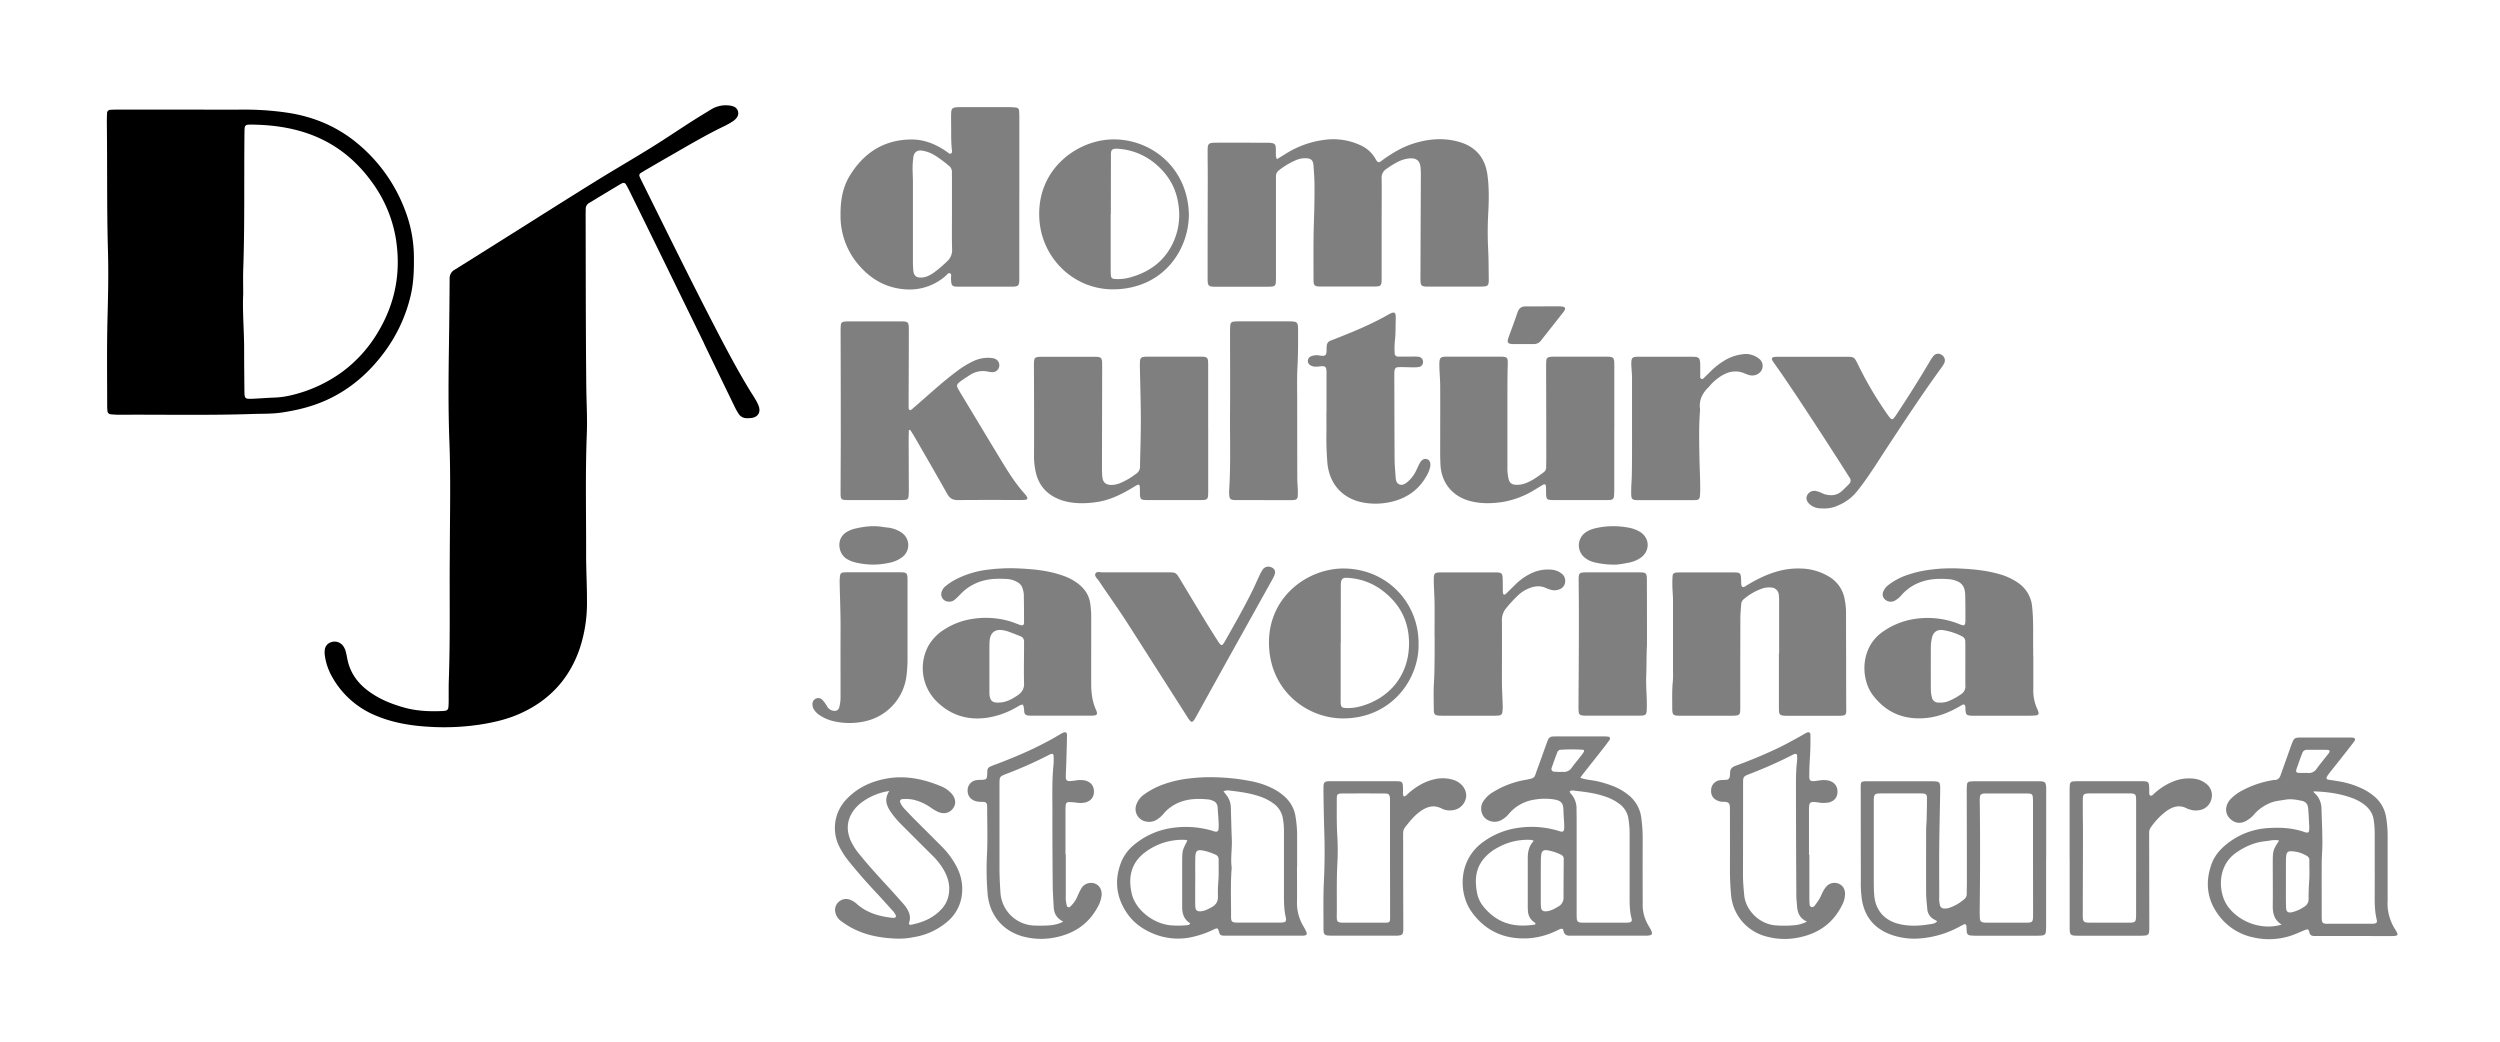 <svg xmlns="http://www.w3.org/2000/svg" viewBox="0 0 1700.88 708.72"><defs><style>.cls-1,.cls-2{opacity:0.5;}.cls-2{fill:none;}</style></defs><title>logo</title><g id="Layer_2" data-name="Layer 2"><g id="Layer_1-2" data-name="Layer 1"><path d="M306,380.34c.1-30.64.69-55.3-.25-79.92-.82-21.6-.64-43.19-.31-64.77q.34-23,.47-46.06a6.63,6.63,0,0,1,3.58-6.18c15.34-9.55,30.62-19.22,45.92-28.84,16.25-10.22,32.46-20.51,48.78-30.61C417,116,430,108.48,442.8,100.56c9.11-5.64,18-11.65,27-17.43,4.57-2.94,9.23-5.76,13.87-8.59a19,19,0,0,1,11.93-2.82,12.91,12.91,0,0,1,3.27.65,4.92,4.92,0,0,1,2.24,7.85,9.72,9.72,0,0,1-2.45,2.25,50.12,50.12,0,0,1-5.41,3.11c-12.28,5.87-24,12.78-35.78,19.55q-9,5.15-17.86,10.35c-1.24.72-2.47,1.48-3.69,2.24a1.83,1.83,0,0,0-.73,2.5c.31.73.65,1.46,1,2.17,16.43,33.1,32.7,66.28,49.68,99.1,7.72,14.92,15.55,29.78,24.29,44.14,1.25,2.05,2.6,4,3.8,6.12a26.49,26.49,0,0,1,2.3,4.73c1.39,4.19-.64,7.27-5,7.9a25.13,25.13,0,0,1-2.88.13,6.49,6.49,0,0,1-6-3.21,42.23,42.23,0,0,1-2.15-3.75q-10.17-20.93-20.3-41.88c-.49-1-.91-2-1.4-3.06Q465.66,206.3,452.83,180q-12.33-25.23-24.74-50.41c-.7-1.43-1.45-2.85-2.28-4.21a1.84,1.84,0,0,0-2.51-.7,13.74,13.74,0,0,0-1.7.89q-9.87,5.92-19.73,11.88c-.28.16-.54.35-.82.51a4.55,4.55,0,0,0-2.55,4.29c0,1.28-.07,2.56-.06,3.84.1,38.87.05,77.75.44,116.63.1,10.87.78,21.75.35,32.61-1.06,27.35-.39,54.71-.46,82.06,0,10.71.62,21.43.58,32.14a97.88,97.88,0,0,1-5.07,32.08c-7.11,20.48-20.71,35-40.4,43.85-8.36,3.77-17.22,5.87-26.25,7.34a162.65,162.65,0,0,1-34.91,1.71c-12.49-.66-24.79-2.59-36.48-7.42a60.15,60.15,0,0,1-30.6-27.18,40.3,40.3,0,0,1-4.59-13.57,14.75,14.75,0,0,1-.12-3.81,6.11,6.11,0,0,1,4.47-5.65,7.13,7.13,0,0,1,7.81,2.27,11,11,0,0,1,2.06,4.29c.36,1.39.67,2.8.92,4.22,1.61,9.12,6.37,16.25,13.62,21.86,7.48,5.79,16,9.28,25,11.83,8.72,2.47,17.66,2.79,26.65,2.38a11.45,11.45,0,0,0,1.42-.17,2.37,2.37,0,0,0,2.17-2.2c.13-1.27.19-2.56.2-3.83.05-5-.06-9.93.11-14.88C306.39,433.2,305.76,403.77,306,380.34Z"/><path d="M127.58,74.58c12.64,0,25.28.06,37.91,0a196.72,196.72,0,0,1,30.11,2.11c17.94,2.68,34.12,9.54,48.08,21.28a108.3,108.3,0,0,1,31.84,44.91,89.52,89.52,0,0,1,6.07,30.92c.14,9.29-.09,18.53-2.28,27.65a104.64,104.64,0,0,1-18,38.4c-10.2,13.71-22.71,24.67-38.29,31.94-9.95,4.65-20.44,7.25-31.26,8.87-6.68,1-13.39.77-20.1,1-30.22,1-60.45.34-90.68.51a52.27,52.27,0,0,1-5.73-.33,2.3,2.3,0,0,1-2.14-2.24,35,35,0,0,1-.19-3.83c0-19.83-.3-39.68.23-59.5.4-15.2.73-30.4.3-45.58-.83-28.95-.39-57.9-.76-86.84,0-2.24,0-4.48.14-6.72a2.27,2.27,0,0,1,2.43-2.41c1.59-.14,3.2-.13,4.79-.13h47.52Zm37.88,125.56c-.57,12.22.68,25,.64,37.78,0,9.28.1,18.56.19,27.83.06,5.53.27,5.76,5.66,5.54,4.79-.2,9.58-.62,14.37-.78A57.87,57.87,0,0,0,197.71,269a96.15,96.15,0,0,0,35.14-16,91.18,91.18,0,0,0,24.25-26.93c12.15-20.17,16-41.9,12-65a89.85,89.85,0,0,0-16.32-37.52c-11.52-15.87-26.38-27.23-45.15-33.33-11.68-3.79-23.68-5.26-35.89-5.44-5.25-.07-5.35.13-5.41,5.36-.36,30.86.24,61.73-.82,92.59C165.3,188.35,165.46,194,165.46,200.14Z"/><path class="cls-1" d="M868.81,108.29l5.9-3.65a64.71,64.71,0,0,1,26.44-9.5,43.49,43.49,0,0,1,24.34,3.63,22,22,0,0,1,10.23,9.11,14.24,14.24,0,0,0,1,1.62,1.61,1.61,0,0,0,2.49.41c.94-.61,1.82-1.32,2.74-2,5.83-4,11.85-7.62,18.59-9.88,10.54-3.54,21.23-4.58,32.08-1.51,11.17,3.16,17.61,10.58,19.29,22,1.33,9.07,1.07,18.2.58,27.31a233.71,233.71,0,0,0,0,24c.34,7,.3,14.07.41,21.11a8.15,8.15,0,0,1-.22,1.9,2.28,2.28,0,0,1-1.9,1.91,27.14,27.14,0,0,1-3.82.26c-11.52,0-23,0-34.56,0-5.7,0-6-.32-6-6q.12-34.31.28-68.63a61.83,61.83,0,0,0-.17-6.24c-.45-4.85-2.77-6.74-7.67-6.36a21.86,21.86,0,0,0-7.34,2.1,61,61,0,0,0-8.19,5,6.84,6.84,0,0,0-3.31,6.39c.13,10.4,0,20.8,0,31.2q0,18.24,0,36.48c0,5.74-.2,6-5.85,6q-17.52,0-35,0c-5.05,0-5.5-.47-5.49-5.48,0-12.8-.17-25.61.26-38.4.27-8.15.46-16.3.4-24.46,0-4.63-.34-9.26-.67-13.89-.27-3.79-1.68-5-5.54-5.09A16.14,16.14,0,0,0,881.6,109a50.78,50.78,0,0,0-11.49,6.89,4.82,4.82,0,0,0-2,4.12c0,1.12,0,2.24,0,3.36q0,31.68,0,63.36c0,1.92,0,3.84-.13,5.75a2.41,2.41,0,0,1-2.47,2.44,26.66,26.66,0,0,1-3.35.17c-11.52,0-23,0-34.56,0-5.62,0-6-.36-6-6q0-34.32.1-68.64c0-6.08-.11-12.16-.08-18.24,0-4.35.67-5.07,5-5.11,9.92-.1,19.84,0,29.76,0,1.92,0,3.84,0,5.76,0a21.26,21.26,0,0,1,2.87.17c2.25.34,2.87,1.06,3,3.54.08,1.43,0,2.88.06,4.31A4.9,4.9,0,0,0,868.81,108.29Z"/><path class="cls-1" d="M693.48,134.17q0,27.11,0,54.21c0,6.55-.07,6.66-6.71,6.67q-16.78,0-33.58,0c-5.8,0-5.93-.21-6.2-5.81,0-1.17.68-2.86-.88-3.36-1.07-.35-1.84,1.05-2.67,1.75A37.11,37.11,0,0,1,616,196.86c-13.17-.89-23.76-7-32.14-17a50.93,50.93,0,0,1-12-33.12c-.12-9.63,1.22-18.92,6.28-27.2,9.61-15.7,23.44-24.63,42.23-24.64,7.68,0,14.73,2.6,21.24,6.64,1.09.68,2.12,1.44,3.18,2.16.64.43,1.28,1.18,2.1.78,1.08-.51.82-1.67.72-2.56-.65-5.9-.42-11.82-.51-17.73,0-2.56-.09-5.12.05-7.67s1-3.3,3.6-3.54c1.11-.1,2.24-.08,3.36-.08q16.31,0,32.62,0a32.93,32.93,0,0,1,4.76.34,2.08,2.08,0,0,1,1.83,1.94c.13,1.43.18,2.87.18,4.31q0,27.35,0,54.68Zm-45.81,10.49v-24c0-1.11-.06-2.23,0-3.35a5.31,5.31,0,0,0-2.14-4.57,79.21,79.21,0,0,0-10-7.33,23.43,23.43,0,0,0-8.07-2.91c-3.38-.56-5.59,1-6.06,4.43a60.87,60.87,0,0,0-.52,7.63c0,3,.23,6.07.23,9.1,0,17.73,0,35.46,0,53.19a66,66,0,0,0,.26,7.18c.39,3.68,2.08,5,5.77,4.79,3-.15,5.52-1.55,7.92-3.14a77.17,77.17,0,0,0,9.12-7.73,10.12,10.12,0,0,0,3.58-8.41C647.53,161.27,647.67,153,647.67,144.66Z"/><path class="cls-1" d="M618.34,292.69c0,1.73-.13,3.47-.12,5.2,0,12,.08,24,.1,36a32.45,32.45,0,0,1-.27,4.3,2.1,2.1,0,0,1-1.92,1.85,22.92,22.92,0,0,1-2.87.18c-12.16,0-24.32,0-36.47,0-4.53,0-4.91-.39-4.9-5,0-12.8.15-25.6.14-38.39q0-35-.12-70.07c0-1.91,0-3.84.16-5.75a2.26,2.26,0,0,1,2.17-2.17,28.81,28.81,0,0,1,3.35-.19c11.67,0,23.35,0,35,0,5.35,0,5.74.38,5.74,5.72,0,15.2-.09,30.39-.14,45.59,0,2.4,0,4.8,0,7.2,0,.63,0,1.33.63,1.7s1.21-.08,1.69-.49L627.8,272c7.58-6.63,15.07-13.38,23.17-19.39a62.64,62.64,0,0,1,11.45-7,23.14,23.14,0,0,1,11.67-2.11,9.77,9.77,0,0,1,2.79.58,4.74,4.74,0,0,1,2.89,5.45,4.62,4.62,0,0,1-4.46,3.68,16.42,16.42,0,0,1-3.31-.43,16.08,16.08,0,0,0-12,2.28c-2,1.31-4,2.57-6,4-3.45,2.55-3.55,3.09-1.48,6.66,1.52,2.63,3.12,5.22,4.69,7.82,8.18,13.56,16.32,27.14,24.55,40.67,4.66,7.65,9.46,15.22,15.52,21.88a11.21,11.21,0,0,1,1.6,2.37,1,1,0,0,1-.72,1.46,17.66,17.66,0,0,1-3.33.25c-14.4,0-28.8-.08-43.19.07-3.5,0-5.53-1.23-7.22-4.25-7.19-12.84-14.59-25.56-21.93-38.31-1-1.79-2.18-3.51-3.28-5.26Z"/><path class="cls-1" d="M822,291.35q0,20.88,0,41.74c0,7.32.12,7.14-7.11,7.13-11.2,0-22.39,0-33.59,0-5.46,0-5.76-.25-5.76-5.64,0-6.19-.17-5.69-5.16-2.69-7.44,4.46-15.17,8.31-23.87,9.63-7.15,1.09-14.32,1.3-21.42-.38a32.52,32.52,0,0,1-5.44-1.83c-8.4-3.67-13.45-10.06-15.17-19.05a50.85,50.85,0,0,1-1-10q.08-10.31.06-20.62,0-20.16-.1-40.3c0-6.53,0-6.6,6.76-6.61q16.54,0,33.1,0c6.47,0,6.58.15,6.56,6.84q-.07,33.57-.13,67.16c0,2.56,0,5.13.25,7.67.39,3.92,2.41,5.55,6.41,5.54a17.21,17.21,0,0,0,6.48-1.59,48.11,48.11,0,0,0,10.25-6.16,5.57,5.57,0,0,0,2.5-4.89c0-.32,0-.64,0-1,.2-10.23.58-20.46.55-30.68,0-12-.43-24-.65-36a34.48,34.48,0,0,1,.13-4.31,2.53,2.53,0,0,1,2.44-2.5,26.75,26.75,0,0,1,3.35-.16c11.52,0,23,0,34.54,0,5.71,0,6,.31,6,5.95q0,21.35,0,42.69Z"/><path class="cls-1" d="M1098.27,291.69q0,20.63,0,41.25a40.05,40.05,0,0,1-.22,4.78,2.45,2.45,0,0,1-2.51,2.4,27.71,27.71,0,0,1-2.88.09c-11.67,0-23.34,0-35,0-5.55,0-5.7-.2-5.8-5.57,0-1.28,0-2.56-.08-3.83s-.94-1.59-2-1c-2.07,1.21-4.09,2.5-6.16,3.71a60.16,60.16,0,0,1-21,7.95c-7.46,1.17-15,1.34-22.36-.56-11.87-3.06-19.49-12.19-20.21-24.43-.31-5.42-.2-10.87-.21-16.3,0-12.47.07-24.94,0-37.41,0-4.15-.41-8.3-.53-12.45-.22-8.06.38-7.66,7.17-7.66,11.19,0,22.38,0,33.57,0,5.74,0,5.9.36,5.74,6-.2,6.55-.21,13.11-.22,19.67q0,24.71,0,49.4a31.84,31.84,0,0,0,.78,8.09c.68,2.62,2,3.77,4.66,4a16.49,16.49,0,0,0,7.93-1.48c4.19-1.7,7.77-4.42,11.37-7.08a3.91,3.91,0,0,0,1.62-3.31c0-1.92.08-3.84.08-5.75q0-30.94-.11-61.88c0-1.6,0-3.2.1-4.79.14-1.79.9-2.51,2.73-2.74a23,23,0,0,1,2.88-.13c11.67,0,23.34,0,35,0,5.25,0,5.67.43,5.69,5.8q0,21.59,0,43.17Z"/><path class="cls-1" d="M1210.43,444.38q0-17.52,0-35a33.14,33.14,0,0,0-.24-4.78,5.26,5.26,0,0,0-5.09-4.86,14.27,14.27,0,0,0-5.69.52,38.8,38.8,0,0,0-12.88,7.25,4.91,4.91,0,0,0-1.92,3.7c-.19,3-.55,6.06-.55,9.09q-.09,29.75-.06,59.5c0,1.44,0,2.88-.08,4.31-.15,1.79-.89,2.49-2.75,2.71a25,25,0,0,1-2.87.13c-11.68,0-23.35,0-35,0-5.11,0-5.58-.43-5.58-5.39,0-5.91-.22-11.83.37-17.74.27-2.69.15-5.43.15-8.15,0-15.67,0-31.35,0-47,0-3.19-.34-6.38-.42-9.58a71.68,71.68,0,0,1,.12-7.18c.12-1.56,1-2.21,2.52-2.37,1-.09,1.91-.09,2.87-.09q17.76,0,35.51,0c5.41,0,5.54.19,5.76,5.71,0,.79,0,1.6.09,2.39.17,1.78,1.08,2.35,2.54,1.44a105.09,105.09,0,0,1,11.34-6.25c8.37-3.88,17.12-6.3,26.42-5.94a38.33,38.33,0,0,1,19.58,5.64,22.21,22.21,0,0,1,10.38,14.9,47.42,47.42,0,0,1,1,9.05q0,15.82.06,31.66,0,16.56.07,33.11c0,1,.09,1.92,0,2.88-.08,1.93-.7,2.64-2.53,2.83-1.11.11-2.23.11-3.35.11h-33.59c-.64,0-1.28,0-1.92,0-3.78-.17-4.38-.71-4.4-4.62,0-12.63,0-25.27,0-37.9Z"/><path class="cls-1" d="M1383.37,446.19c0,7.52,0,15,0,22.55a30.18,30.18,0,0,0,2.84,14,10.42,10.42,0,0,1,.64,1.8,1.56,1.56,0,0,1-1.29,2.13,42.24,42.24,0,0,1-4.77.27q-18,0-36,0c-1,0-1.92,0-2.88,0-4-.13-4.4-.49-4.73-4.33,0-.64,0-1.29-.09-1.92-.13-1.25-.91-1.71-2-1.16s-1.93,1.13-2.91,1.67c-6.34,3.52-13,6.22-20.24,7.13-15.34,1.92-28.1-2.81-37.61-15.22-8.53-11.12-8.78-32.15,6.07-42.9a50.56,50.56,0,0,1,21.92-9.06,57.47,57.47,0,0,1,30.59,3.42,17.32,17.32,0,0,0,2.26.79,1.34,1.34,0,0,0,1.79-1.09,8.08,8.08,0,0,0,.21-1.9c0-5.91,0-11.83-.14-17.75a14.32,14.32,0,0,0-.43-3.32,8,8,0,0,0-5.15-5.9,18.59,18.59,0,0,0-5.08-1.33c-6.24-.49-12.43-.42-18.5,1.57a31.64,31.64,0,0,0-14,9,15.62,15.62,0,0,1-4.7,4,5.7,5.7,0,0,1-6.33-.48,4.63,4.63,0,0,1-1.6-5.56,10.45,10.45,0,0,1,3.45-4.51,42.53,42.53,0,0,1,11.72-6.47,76.17,76.17,0,0,1,17.22-4.07,111.65,111.65,0,0,1,20.59-.71c8.78.42,17.52,1.32,26,3.76a42.59,42.59,0,0,1,12.59,5.78,22,22,0,0,1,9.79,16.78c1,9.58.53,19.17.69,28.76,0,1.44,0,2.88,0,4.32Zm-46.24,6.07h0V441.71c0-1.75,0-3.51-.05-5.27A3.69,3.69,0,0,0,1335,433a41.76,41.76,0,0,0-13.14-4.31c-4.07-.58-6.7,1.48-7.52,5.57a27.84,27.84,0,0,0-.67,5.21q-.09,15.1,0,30.2a22.32,22.32,0,0,0,.69,4.72,4.32,4.32,0,0,0,4.47,3.59,15.27,15.27,0,0,0,6.59-.86,43.53,43.53,0,0,0,8.81-4.81,6.23,6.23,0,0,0,2.94-5.64C1337.06,461.85,1337.13,457.05,1337.13,452.26Z"/><path class="cls-1" d="M742.39,442.28c0,7.51,0,15,0,22.54,0,6.3.7,12.44,3.33,18.24a7.42,7.42,0,0,1,.58,1.82,1.41,1.41,0,0,1-1.16,1.77,15.19,15.19,0,0,1-2.85.26H702a21.31,21.31,0,0,1-2.4-.1c-1.87-.23-2.53-.89-2.79-2.69,0-.16,0-.32,0-.48-.56-5.13-.56-5.12-4.88-2.65a57.14,57.14,0,0,1-20.65,7.37c-13.61,1.85-25.38-2.11-34.87-12a31.89,31.89,0,0,1-4.75-37,31.57,31.57,0,0,1,10.16-10.68,48.41,48.41,0,0,1,20.44-7.71A58.1,58.1,0,0,1,686,422.39c2.78.72,5.42,1.92,8.15,2.84,1.65.55,2.55,0,2.56-1.67q0-9.6-.15-19.18a16.45,16.45,0,0,0-.77-3.75,7.18,7.18,0,0,0-3.82-4.68,15.78,15.78,0,0,0-6.38-2c-5.1-.28-10.2-.39-15.26.78a32.71,32.71,0,0,0-16.18,8.84c-1.47,1.47-2.91,3-4.47,4.33a5.91,5.91,0,0,1-5.4,1.28,5,5,0,0,1-3.71-6.23,8.23,8.23,0,0,1,2.91-4.31,45.68,45.68,0,0,1,5.52-3.78,64.22,64.22,0,0,1,24.12-7.4,120.07,120.07,0,0,1,20.58-.7c9.9.5,19.76,1.45,29.21,4.81a36.55,36.55,0,0,1,10.58,5.51c4.43,3.49,7.47,7.78,8.26,13.55a61.57,61.57,0,0,1,.65,8.12c0,7.83,0,15.66,0,23.5Zm-69.24,12.09h0c0,5.59,0,11.17,0,16.76,0,7,3.39,7.16,7.75,6.78s7.84-2.47,11.34-4.76c3-2,4.59-4.43,4.48-8.3-.23-8.61,0-17.23,0-25.85,0-.79,0-1.59,0-2.39a3.66,3.66,0,0,0-2.45-3.73c-2.82-1.12-5.63-2.26-8.48-3.26a21.47,21.47,0,0,0-4.2-.95c-4.42-.57-7.42,1.66-8.15,6.09a26.78,26.78,0,0,0-.27,4.3C673.13,444.16,673.15,449.27,673.15,454.37Z"/><path class="cls-1" d="M1075.14,529.13c4,1.52,7.74,1.53,11.3,2.35a74.72,74.72,0,0,1,11.89,3.69,38.11,38.11,0,0,1,9.08,5.31,23.49,23.49,0,0,1,9.28,16.19,103.35,103.35,0,0,1,.91,12.91q-.06,20.64,0,41.27c0,1.6.07,3.2,0,4.8a26.82,26.82,0,0,0,3.51,13.3c.59,1.13,1.3,2.2,1.9,3.33,1.71,3.23,1.15,4.13-2.65,4.32h-51.83c-2.51.12-4.35-.55-4.84-3.43-.22-1.3-1-1.56-2.1-1.13-.9.35-1.76.78-2.62,1.18a51.58,51.58,0,0,1-18.88,5.14c-16.19,1-29.54-4.81-39-18.16-8.49-12-9.37-34,7-46.63a52.58,52.58,0,0,1,25.41-10.43,62.84,62.84,0,0,1,27.46,2.34,6.44,6.44,0,0,0,1.39.35,1.5,1.5,0,0,0,1.73-1.29,18.64,18.64,0,0,0,.14-3.34c-.15-3.35-.44-6.7-.54-10.05-.13-4.54-1.24-6.42-6.53-7.28a40.9,40.9,0,0,0-13.38.2,27.92,27.92,0,0,0-17.2,9.64,17.82,17.82,0,0,1-5.16,4.23,9.6,9.6,0,0,1-11.47-1.75,9.27,9.27,0,0,1-.67-11.15,19.69,19.69,0,0,1,7-6.41,61.62,61.62,0,0,1,21-7.95c7.67-1.38,6.37-1.32,8.57-7.2,2.13-5.69,4.13-11.43,6.19-17.15.33-.9.67-1.8,1-2.7a3.75,3.75,0,0,1,3.68-2.56c1,0,1.91-.07,2.87-.07h31.2a31.15,31.15,0,0,1,3.34.18,1.32,1.32,0,0,1,1,2.11c-1.28,1.84-2.62,3.63-4,5.39q-7.11,9.06-14.25,18.09C1076.41,527.4,1076,528.05,1075.14,529.13Zm-7.11,9.24c0,.21-.1.4,0,.51a6.75,6.75,0,0,0,.79,1.18,15,15,0,0,1,3.78,10.57c0,2.4.08,4.8.08,7.19q0,31.42,0,62.83c0,1.44,0,2.88.08,4.31.14,1.85.84,2.54,2.71,2.71,1.27.11,2.55.09,3.83.09h22.54c1.92,0,3.84,0,5.75-.06,2.29-.13,3-.89,2.41-3-1.4-5.34-1.29-10.76-1.28-16.2q0-21.11,0-42.2a67.28,67.28,0,0,0-.78-9.07,15.22,15.22,0,0,0-6.26-10.36,33.11,33.11,0,0,0-9.32-4.85c-6.69-2.33-13.65-3.26-20.64-4C1070.45,537.83,1069.12,537.46,1068,538.37Zm-24.55,33.73a6.27,6.27,0,0,0-1.41-.64,41.22,41.22,0,0,0-23,5.16,32,32,0,0,0-10,8.1c-5.38,6.86-5.7,14.66-4.16,22.76a20.94,20.94,0,0,0,4.17,9.06c4.69,5.91,10.5,10.18,17.92,12.09,5.66,1.46,11.36,1.27,17.08.47.24,0,.44-.39.67-.62-.28-.86-1.1-1.13-1.7-1.62a9.72,9.72,0,0,1-3.52-7.08c-.07-.95-.11-1.91-.11-2.87,0-11,0-22,0-33C1039.42,579.62,1040.14,575.62,1043.48,572.1Zm4.8,27.51h0c0,4.64,0,9.27,0,13.91a32.63,32.63,0,0,0,.17,3.83c.24,2,1.23,2.72,3.27,2.66,3.17-.1,5.78-1.67,8.41-3.2a6.68,6.68,0,0,0,3.62-6.26c0-8.63.06-17.26.15-25.89a3.08,3.08,0,0,0-1.76-3.11,34,34,0,0,0-9.55-3.09c-2.34-.41-3.72.64-4,2.94a32.59,32.59,0,0,0-.25,4.31C1048.26,590.34,1048.28,595,1048.28,599.61Zm13.19-74.37v-.08c.63,0,1.27,0,1.9,0a6.44,6.44,0,0,0,6.06-3c1.65-2.34,3.54-4.5,5.3-6.75,1-1.25,2-2.51,2.82-3.84.37-.58.2-1.41-.58-1.46a115.68,115.68,0,0,0-15.24,0,2.5,2.5,0,0,0-2.18,1.64c-1.37,3.56-2.68,7.15-3.9,10.76a1.79,1.79,0,0,0,1.54,2.46C1058.61,525.13,1060.05,525.15,1061.47,525.24Z"/><path class="cls-1" d="M1601.64,636.82h-23.5c-1.12,0-2.24,0-3.36,0-2,0-3.27-.56-3.69-2.82-.33-1.81-1.09-2-2.75-1.34-2.95,1.2-5.85,2.6-8.86,3.64a47.68,47.68,0,0,1-26.92,1.36,39.12,39.12,0,0,1-22.64-14.39c-8.28-10.7-9.85-22.64-5.32-35.32,2.46-6.91,7.49-11.84,13.34-15.93a49.72,49.72,0,0,1,26-8.68c8.18-.48,16.3,0,24.12,2.82a6,6,0,0,0,.93.23c1.21.25,1.94-.18,2-1.3a19.68,19.68,0,0,0,.11-2.87c-.21-4-.38-8-.71-12-.26-3.13-1.55-4.78-4.52-5.41-3.58-.76-7.18-1.41-10.92-.76s-7.28.85-10.71,2.37a29.77,29.77,0,0,0-10.48,7.42,18.69,18.69,0,0,1-6.77,5.23c-3.71,1.5-6.94.64-9.7-2s-3.4-6-2.09-9.7a12.22,12.22,0,0,1,3-4.32,31.07,31.07,0,0,1,7.38-5.28,66.88,66.88,0,0,1,20.81-7,4.34,4.34,0,0,1,1-.12c2.56.09,3.63-1.52,4.37-3.65,1.57-4.53,3.22-9,4.83-13.55.75-2.11,1.46-4.23,2.25-6.33,2-5.31,2-5.31,7.51-5.34,2.4,0,4.8,0,7.2,0h23c1.12,0,2.24,0,3.36,0,2.45.12,3,1,1.57,2.93-2.78,3.7-5.67,7.33-8.54,11s-5.58,7-8.34,10.52a20.19,20.19,0,0,0-1.6,2.38,1.23,1.23,0,0,0,.9,1.82c2.52.42,5.06.74,7.57,1.19a59.67,59.67,0,0,1,16.37,5.26,39.73,39.73,0,0,1,6.85,4.4,23.33,23.33,0,0,1,8.75,15,78.2,78.2,0,0,1,1,12.89c0,13.59,0,27.18,0,40.77,0,.79,0,1.6,0,2.39a32.63,32.63,0,0,0,5.19,20.07c2.44,3.92,2.08,4.44-2.6,4.46C1618.59,636.85,1610.12,636.82,1601.64,636.82Zm-27.5-98.42c0,.2-.14.41-.09.48.31.36.66.69,1,1a14.27,14.27,0,0,1,4.38,10.3c.23,7.66.55,15.32.62,23,0,4.62-.43,9.25-.46,13.87-.08,11.66,0,23.33,0,35,0,1.28,0,2.56.07,3.83.16,1.84.83,2.43,2.77,2.6.64.06,1.28,0,1.92,0h28.28c.64,0,1.28,0,1.91,0,2.28-.16,3-.86,2.43-3-1.42-5.81-1.36-11.71-1.33-17.62.05-13.9,0-27.8,0-41.7a65,65,0,0,0-.66-8.11c-.63-4.8-3.19-8.24-6.91-11a32,32,0,0,0-8.49-4.36C1591.28,539.72,1582.77,538.7,1574.14,538.4Zm-21.79,90.66c-5.39-3.33-6.14-8-6.07-13.22.12-9.6,0-19.2,0-28.8,0-8.35.27-8.93,4.34-15.17-3.23-.83-6.34.13-9.47.45-7.19.73-13.53,3.55-19.45,7.57-13.26,9-12.5,26.38-6.81,35.53C1521.41,625.87,1537.17,633.52,1552.35,629.06Zm2.87-28.76h0c0,2.24,0,4.47,0,6.71,0,3.51,0,7,.11,10.53.12,2.78,1.35,3.68,4.08,3.09a26.08,26.08,0,0,0,8.25-3.7,5.93,5.93,0,0,0,3-5.57c-.05-4,.14-8,.4-12,.3-4.61.09-9.25.1-13.88a3.08,3.08,0,0,0-1.31-2.93,22,22,0,0,0-11.3-3.42c-1.94,0-2.82.9-3.1,2.94a24.85,24.85,0,0,0-.2,3.34C1555.21,590.4,1555.22,595.35,1555.22,600.3Zm12.48-74.43c.8,0,1.6-.06,2.39,0a6.24,6.24,0,0,0,6.08-2.9c2.62-3.6,5.5-7,8.22-10.54,1-1.26.59-2.24-.9-2.26-4.62-.06-9.23,0-13.85-.05a3.23,3.23,0,0,0-3.28,2.28c-1,2.52-1.9,5.06-2.81,7.61C1561.37,526.12,1561.17,525.9,1567.7,525.87Z"/><path class="cls-1" d="M902.49,280.16v-24c0-1.12,0-2.24,0-3.36-.17-3.32-.83-3.87-4.11-3.58a20.43,20.43,0,0,1-3.81.24,8,8,0,0,1-3.16-1,3.39,3.39,0,0,1,.23-5.9,9.77,9.77,0,0,1,6.11-.67c4.08.6,4.84,0,4.78-4.15,0-.8.06-1.6.12-2.39a3.86,3.86,0,0,1,2.66-3.62c2.25-.82,4.47-1.74,6.69-2.62,11.15-4.42,22.17-9.12,32.6-15.09,4.4-2.52,5.17-1.57,5,3.19-.17,4.94,0,9.9-.6,14.84a59.67,59.67,0,0,0-.15,8.14,2.21,2.21,0,0,0,2.43,2.4c3,.08,6.07,0,9.1,0a34.56,34.56,0,0,1,4.78.15,3.44,3.44,0,0,1,3,3.69,3.38,3.38,0,0,1-2.95,3.28,22.08,22.08,0,0,1-3.82.2c-3,0-6.07-.19-9.1-.15-2.8,0-3.43.68-3.61,3.32-.08,1.11-.06,2.23-.05,3.35.05,18.54.07,37.08.19,55.62,0,4.15.41,8.29.7,12.44.14,2.1.43,4.32,2.76,5.15,2,.72,3.72-.48,5.23-1.69a23.41,23.41,0,0,0,6.26-8.38c.77-1.58,1.43-3.22,2.31-4.73,1.26-2.16,3-3,4.7-2.48,1.9.59,2.76,2.52,2.27,5.16a19.12,19.12,0,0,1-2,5.37c-5.71,10.84-14.91,16.81-26.74,19a46.92,46.92,0,0,1-15.24.29c-15-2.14-24.73-12.38-26-27.51-.53-6.54-.74-13.07-.65-19.63.08-4.95,0-9.91,0-14.86Z"/><path class="cls-1" d="M859.5,340.21c-6.23,0-12.46.05-18.7,0-3.83,0-4.39-.66-4.55-4.46a17.57,17.57,0,0,1,0-1.92c1.16-18,.45-36.1.61-54.15.15-17.57,0-35.15,0-52.73,0-1.92,0-3.84.18-5.75a2.4,2.4,0,0,1,2.48-2.41,28.89,28.89,0,0,1,3.35-.15q17,0,34,0c5.86,0,6.31.39,6.28,6.27,0,8.15.06,16.29-.4,24.44-.44,8-.2,16-.2,24q0,26.61.07,53.22c0,1.91.25,3.82.31,5.74a43.78,43.78,0,0,1,0,5.25c-.17,1.84-.94,2.47-2.8,2.63-1.11.09-2.23.08-3.35.08H859.5Z"/><path class="cls-1" d="M882.41,590c0,7.83.11,15.67,0,23.51a30.88,30.88,0,0,0,4.5,16.91c.33.55.63,1.11.94,1.68,2,3.79,1.69,4.49-2.45,4.5q-25.67,0-51.34,0c-.32,0-.65,0-1,0-3-.19-3-.24-4-3.57-.4-1.32-.91-1.65-2-1.21s-2,.9-3.06,1.38A62,62,0,0,1,813.11,637a43.72,43.72,0,0,1-26.88-1.17c-8.47-3.17-15.6-8.2-20.43-16-6.74-10.79-7.54-22.22-2.71-34A30.46,30.46,0,0,1,772.52,574a51.43,51.43,0,0,1,25.75-10.82,63.48,63.48,0,0,1,27.47,2.31c.31.09.61.2.92.27,1.35.29,2.27-.28,2.37-1.61a34.45,34.45,0,0,0,.08-4.31c-.19-3.51-.46-7-.69-10.53a4.86,4.86,0,0,0-3.54-4.63,11.36,11.36,0,0,0-2.28-.72c-9.27-1-18.23-.48-26.17,5.21a23.13,23.13,0,0,0-4.58,4.2,20.06,20.06,0,0,1-4.6,4.17,10,10,0,0,1-7.83,1.34A8.61,8.61,0,0,1,773,547.8a13.86,13.86,0,0,1,5.31-7.21A52.31,52.31,0,0,1,791,533.84a77.52,77.52,0,0,1,18.64-4.27,114.34,114.34,0,0,1,18.67-.7,140.73,140.73,0,0,1,24.72,3,55.24,55.24,0,0,1,13.07,4.67,35.78,35.78,0,0,1,8.58,6.07A22.72,22.72,0,0,1,881.49,556a79.46,79.46,0,0,1,1,12.42c0,7.2,0,14.4,0,21.6Zm-50-51.56c.82,1,1.42,1.75,2,2.5a14.27,14.27,0,0,1,3,8.44c.2,7.35.38,14.71.67,22,.24,6.23-.95,12.45-.12,18.68a6.91,6.91,0,0,1-.06,1.43c-.8,10.7-.28,21.42-.35,32.13,0,3.43.56,3.9,3.85,4.07.48,0,1,0,1.44,0h27.35a25.06,25.06,0,0,0,2.87-.13c1.55-.19,2.1-1,1.87-2.7a4.3,4.3,0,0,0-.09-.47c-1.34-5.49-1.31-11.08-1.29-16.69,0-14.23,0-28.46,0-42.7a51.33,51.33,0,0,0-.72-8.1,15.77,15.77,0,0,0-6.85-10.56,34.31,34.31,0,0,0-9-4.5c-6.7-2.29-13.67-3.22-20.66-4A6.24,6.24,0,0,0,832.39,538.44Zm-24.56,33.44a4.18,4.18,0,0,0-1.26-.46,42,42,0,0,0-27,8.05C770.64,585.89,767,595.32,770,608c2.62,11.27,14.82,20.36,26.26,21.52a62.12,62.12,0,0,0,11.49-.08c.76-.07,1.6-.11,1.94-1.34-4.44-2.65-5.54-7-5.4-11.86,0-.8,0-1.6,0-2.39,0-8.8,0-17.59,0-26.38S804.31,578.74,807.83,571.88Zm5.37,27.76h-.07c0,4.62,0,9.25,0,13.87a34.75,34.75,0,0,0,.14,3.82c.23,2,1.19,2.73,3.23,2.69,2.82-.06,5.18-1.4,7.59-2.66,3.13-1.63,4.7-4,4.51-7.69a96,96,0,0,1,.35-11c.29-4.61.1-9.24.13-13.87a3.38,3.38,0,0,0-2.2-3.36,39,39,0,0,0-7.67-2.62c-4.65-1-5.86-.22-6,4.53C813.09,588.79,813.2,594.22,813.2,599.64Z"/><path class="cls-1" d="M1392.08,584.05q0,22.56,0,45.11a47.81,47.81,0,0,1-.17,4.79,2.52,2.52,0,0,1-2.45,2.49,32.72,32.72,0,0,1-3.83.17h-41.27a28.73,28.73,0,0,1-3.83-.19,2.45,2.45,0,0,1-2.43-2.49c-.15-1.27-.12-2.56-.23-3.83s-.91-1.59-2-1.05-2.27,1.18-3.4,1.78a67.07,67.07,0,0,1-25.59,7.58,46.9,46.9,0,0,1-20.31-2.51c-11-4-17.64-11.67-19.74-23.28a78.52,78.52,0,0,1-.8-13.86q-.06-29.52-.06-59c0-1.76-.08-3.52,0-5.28.07-2.38.49-2.78,2.8-2.93.8,0,1.6,0,2.4,0q21.36,0,42.71,0c6,0,6.21.18,6.13,6.24-.17,12.79-.53,25.58-.65,38.37-.1,11.36,0,22.72,0,34.07a18,18,0,0,0,.53,5.71,2.74,2.74,0,0,0,2.82,2.15,9.75,9.75,0,0,0,2.86-.23,30.7,30.7,0,0,0,11.15-6.39,4.36,4.36,0,0,0,1.35-3.47c0-2.56.11-5.12.1-7.67q0-30.72-.1-61.43c0-1.76,0-3.52.2-5.27a2,2,0,0,1,1.87-1.88,25,25,0,0,1,3.35-.2h43.19c.48,0,1,0,1.44,0,3.21.17,3.75.71,4,4.08.06,1,0,1.92,0,2.88v45.59Zm-8.92,0h0q0-18.72,0-37.44c0-1.6,0-3.2-.2-4.79a2,2,0,0,0-1.9-1.85,22.89,22.89,0,0,0-2.87-.14h-26.4c-.64,0-1.28,0-1.92.05-2.09.19-2.76.83-2.9,3-.1,1.6-.06,3.2,0,4.8q.38,34.8-.06,69.59c0,2.4-.06,4.8.08,7.2s.88,3,3.28,3.22c.8.07,1.6.06,2.4.06,8.32,0,16.64,0,25,0,5.35,0,5.54-.24,5.55-5.8Q1383.18,603,1383.16,584ZM1318,626.79c-.93-.55-1.46-.9-2-1.19a8.6,8.6,0,0,1-4.77-7.28c-.35-3.65-.76-7.32-.78-11-.09-14.21,0-28.42,0-42.64,0-2.39.28-4.78.34-7.17.11-4.79.23-9.58.22-14.36,0-2.72-.64-3.2-3.52-3.34-.48,0-1,0-1.44,0h-25.87c-.8,0-1.6,0-2.39.06-2,.19-2.74.9-2.9,3.06-.1,1.27-.06,2.55-.06,3.83q0,25.63,0,51.26c0,3.67,0,7.36.3,11,.8,10,6.6,16.92,16.35,19.47,6.91,1.81,13.92,1.52,20.9.39C1314.21,628.59,1316.23,628.66,1318,626.79Z"/><path class="cls-1" d="M1110.35,289.35q0-16.31,0-32.6c0-1.59-.16-3.19-.25-4.78s-.27-3.19-.24-4.78c.06-3.75.69-4.44,4.56-4.46,12.47,0,24.93,0,37.39,0a13.75,13.75,0,0,1,1.44.06c2.33.24,3.07.92,3.37,3.25a28.78,28.78,0,0,1,.14,3.35c0,1.92,0,3.84,0,5.75,0,.92-.26,2.09.7,2.61s1.7-.54,2.35-1.15c1.51-1.43,3-2.93,4.44-4.38a50.23,50.23,0,0,1,9.08-7,30.63,30.63,0,0,1,12.15-4.19,14.37,14.37,0,0,1,11.28,3,6.16,6.16,0,0,1-.07,9.91,7.46,7.46,0,0,1-6.37,1.31,22.35,22.35,0,0,1-3.16-1.11c-5.63-2.5-10.93-1.55-16,1.56a33.89,33.89,0,0,0-7.34,6.13c-.43.47-.79,1-1.25,1.44-4.39,4.21-6.88,9.15-5.9,15.41-.94,11.16-.64,22.36-.43,33.53.14,7,.53,14,.5,21.07a39.91,39.91,0,0,1-.28,4.77,2.28,2.28,0,0,1-2.24,2.11c-1,.08-1.92.12-2.87.12q-18,0-36,0c-5.28,0-5.62-.32-5.57-5.82,0-4.31.44-8.61.47-12.92C1110.4,310.76,1110.35,300.06,1110.35,289.35Z"/><path class="cls-1" d="M976,433.37c0-7.68.07-15.36,0-23-.06-5.12-.46-10.23-.52-15.34,0-5.32.29-5.59,5.79-5.61q17.76,0,35.51,0c5.16,0,5.48.34,5.6,5.37.07,2.88,0,5.76.13,8.64a1.41,1.41,0,0,0,.67,1.1,1.49,1.49,0,0,0,1.23-.39c2.42-2.33,4.8-4.7,7.19-7.06a39,39,0,0,1,9.8-6.83,26,26,0,0,1,14-2.68,12.36,12.36,0,0,1,6.68,2.39,6.26,6.26,0,0,1,2.65,6.73c-.65,2.81-2.74,4.24-5.45,4.75a9.08,9.08,0,0,1-4.73-.35,27.12,27.12,0,0,1-2.7-1c-4.28-2-8.41-1.27-12.5.56a22.8,22.8,0,0,0-6.37,4.22,90.32,90.32,0,0,0-8.15,8.78,12.33,12.33,0,0,0-3,8.33c.11,13.6,0,27.19,0,40.79,0,5.75.38,11.5.54,17.25a27,27,0,0,1-.21,4.31,2.48,2.48,0,0,1-2.47,2.47,28.69,28.69,0,0,1-3.35.13h-35c-.8,0-1.6,0-2.4-.05-2.59-.21-3.4-.9-3.44-3.61-.08-6.4-.28-12.82.11-19.19s.36-12.79.45-19.18c0-3.84,0-7.68,0-11.52Z"/><path class="cls-1" d="M771.84,389.39h22.54c5.64,0,5.64,0,8.66,5,5.7,9.45,11.37,18.91,17.11,28.33,2.74,4.51,5.58,8.95,8.41,13.41a15.42,15.42,0,0,0,1.71,2.3,1.07,1.07,0,0,0,1.68,0,11.61,11.61,0,0,0,1.36-2c6.51-11.55,13.13-23.06,19-35,1.48-3,2.78-6.11,4.22-9.14a34.43,34.43,0,0,1,2.47-4.65,4.63,4.63,0,0,1,5.49-1.85c2.52.77,3.58,2.73,2.69,5.21a24.28,24.28,0,0,1-1.66,3.45q-15.39,27.66-30.8,55.3Q824.3,468.53,814,487.19c-2.84,5.12-3.28,5.15-6.34.35q-19.87-31.14-39.74-62.26c-6.52-10.26-13.63-20.12-20.4-30.2-1-1.52-3.18-3.08-2.17-4.93.84-1.56,3.24-.72,4.94-.74C757.45,389.35,764.64,389.39,771.84,389.39Z"/><path class="cls-1" d="M965.12,438.1c.49,23.68-18,50.22-50.63,50.68-24.93.34-50.92-18.75-51.14-51.3-.23-32,26.92-51,51.23-50.7C944.14,387.2,965.39,410.5,965.12,438.1Zm-52.91-.47h-.09V475.5c0,.8,0,1.6,0,2.39.16,3.22.72,3.74,4.11,3.83a31.93,31.93,0,0,0,9-1.06c19.26-5.08,33.24-20.37,33.4-42.58.09-11.78-3.66-22.34-12-30.91s-18.17-13.41-30.09-14.05c-3-.16-4.08.8-4.26,3.77-.08,1.27-.06,2.56-.06,3.83Z"/><path class="cls-1" d="M808.85,145.25c.29,23-15.59,49.84-48.84,51.55-28.19,1.45-50.79-20.16-52.82-46.9-2.58-34,24.64-53.8,48.12-55C781.09,93.6,807.64,112.3,808.85,145.25Zm-53.08.29h-.11v35.51c0,1.92,0,3.85.08,5.76.13,2.23.76,2.87,2.91,3a30.31,30.31,0,0,0,10-1c12.8-3.5,22.92-10.5,28.94-22.59,5-10.14,5.9-20.8,3.24-31.78-2.19-9-7.07-16.31-14-22.37a44,44,0,0,0-25.14-10.78c-6-.6-5.93,1-5.87,5.36,0,.8,0,1.6,0,2.4Z"/><path class="cls-1" d="M1240.67,345.94c-1.12-.06-2.25,0-3.35-.18a10.88,10.88,0,0,1-6.41-3c-1.8-1.78-2.32-3.8-1.48-5.64a5.47,5.47,0,0,1,5.92-3.1,18.14,18.14,0,0,1,3.19,1c1,.39,2,1,3.1,1.29,4.07,1.11,8,.83,11.29-2.06,1.81-1.57,3.46-3.32,5.12-5a3.18,3.18,0,0,0,.28-4.36c-2.09-3.21-4.11-6.49-6.18-9.71-12.81-19.92-25.66-39.81-39-59.39-2.34-3.44-4.8-6.79-7.14-10.23-1-1.43-.45-2.56,1.17-2.71,1.11-.11,2.24-.11,3.35-.11q22.56,0,45.12,0c5.83,0,5.86,0,8.39,5.19a250.4,250.4,0,0,0,18.32,31.5c.54.79,1.08,1.59,1.64,2.37,3.26,4.53,3.41,4.54,6.41,0q11.67-17.6,22.45-35.76a28.15,28.15,0,0,1,2.69-4,4,4,0,0,1,5.23-.72,4.3,4.3,0,0,1,2.17,5.29,15.24,15.24,0,0,1-1.93,3.3c-12.91,17.72-24.94,36-37,54.35-5.45,8.29-10.66,16.74-16.54,24.73-1.33,1.81-2.69,3.58-4.09,5.33a32,32,0,0,1-12.54,9.42A22.07,22.07,0,0,1,1240.67,345.94Z"/><path class="cls-1" d="M571.84,441.45c0-7,.08-14.07,0-21.1-.12-8-.42-16-.58-24a30.4,30.4,0,0,1,.28-4.77,2.29,2.29,0,0,1,2.25-2.11c1.12-.07,2.24-.12,3.35-.12q17.26,0,34.54,0c5.44,0,5.75.29,5.76,5.65q0,26.85,0,53.71a90.3,90.3,0,0,1-.65,10.52,36.1,36.1,0,0,1-27.17,31.23,47.7,47.7,0,0,1-22.32.24,28.74,28.74,0,0,1-9.65-4.11,12.47,12.47,0,0,1-3.74-3.67,6.44,6.44,0,0,1-1.14-4.08,3.89,3.89,0,0,1,2.64-3.65,3.81,3.81,0,0,1,4,.86,23.33,23.33,0,0,1,3.36,4.65,5.89,5.89,0,0,0,4.69,2.92,3.07,3.07,0,0,0,3.55-2.48,27.88,27.88,0,0,0,.86-7.61c0-1.12,0-2.24,0-3.35Z"/><path class="cls-1" d="M1120.52,438.84c-.41,6.88-.21,13.75-.5,20.63-.24,5.74.23,11.5.38,17.26,0,1.76.07,3.52,0,5.27-.08,4.23-.6,4.87-4.62,4.89-12.47.06-25,0-37.42,0a11.79,11.79,0,0,1-2.38-.24,2.21,2.21,0,0,1-1.86-1.94,30.61,30.61,0,0,1-.19-3.83c.16-28.47.45-56.94.11-85.41-.07-5.81.22-6.06,5.81-6.07q17.5,0,35,0c5.32,0,5.6.3,5.61,5.78Q1120.55,417,1120.52,438.84Z"/><path class="cls-1" d="M1231,581.46q0,14.64,0,29.28c0,1.44.07,2.88.15,4.31a2.14,2.14,0,0,0,1.08,2,2.11,2.11,0,0,0,2.47-1,47.78,47.78,0,0,0,3.27-4.72c.88-1.51,1.46-3.2,2.3-4.74a17.1,17.1,0,0,1,2.4-3.56,7.41,7.41,0,0,1,8.38-1.77c3,1.33,4.2,3.85,4.23,7a16.43,16.43,0,0,1-1.93,7.36c-5.65,11.52-14.82,18.67-27.2,21.66a47.21,47.21,0,0,1-25.58-.47,32,32,0,0,1-22.88-28.47c-.54-6.07-.74-12.13-.72-18.21.06-12.64,0-25.28,0-37.92,0-.48,0-1,0-1.44.06-3.85-.26-5.4-4.74-5.24a8.54,8.54,0,0,1-2.81-.5c-3.7-1.17-5.52-3.83-5.26-7.58a6.92,6.92,0,0,1,6.36-6.68c1.26-.18,2.56-.1,3.83-.22a2.4,2.4,0,0,0,2.51-2.39,15.84,15.84,0,0,0,.2-2.39c0-2.63,1.48-4,3.85-4.81q13.08-4.75,25.73-10.58c6.55-3,12.86-6.46,19.14-10,1.12-.63,2.2-1.31,3.35-1.87,1.53-.74,2.58-.17,2.6,1.52.06,5.27,0,10.55-.37,15.82-.3,4.14-.4,8.31-.42,12.46,0,2.7.82,3.33,3.59,3.1,1.27-.1,2.53-.39,3.8-.51a17.23,17.23,0,0,1,5.73.15c3.89,1,6.08,3.69,6.08,7.55S1248,545.15,1244,546a23,23,0,0,1-4.77.24,28.29,28.29,0,0,1-2.85-.4c-5-.6-5.61-.09-5.64,4.91,0,10.24,0,20.48,0,30.72ZM1229.34,627c-5.37-2.44-6.46-6.5-6.75-11-.14-2.23-.45-4.45-.46-6.68-.11-23.64-.23-47.28-.23-70.92,0-6.87-.12-13.74.73-20.58a23.32,23.32,0,0,0,0-3.83c0-.9-.83-1.33-1.73-1s-1.75.79-2.6,1.23c-8.69,4.42-17.61,8.32-26.69,11.87-5.93,2.32-5.7,1.83-5.7,8.21q0,30.66-.06,61.34c0,4.48.42,8.91.84,13.37,1,10.54,10.49,19.77,21.38,20.57a75.33,75.33,0,0,0,12.92-.12A22.2,22.2,0,0,0,1229.34,627Z"/><path class="cls-1" d="M725.12,581.28q0,14.15,0,28.3a19.63,19.63,0,0,0,.72,6.64,1.34,1.34,0,0,0,2.26.64,20.5,20.5,0,0,0,5.12-7.44,41.65,41.65,0,0,1,2.55-5.14,7.43,7.43,0,0,1,5.47-3.52c5-.67,8.81,3.25,8.22,8.63a21.06,21.06,0,0,1-2.62,7.67c-6,11.17-15.42,17.72-27.59,20.43a47.82,47.82,0,0,1-23.26-.36c-13.88-3.77-23-14.78-24.11-29.49a206.31,206.31,0,0,1-.41-25.85c.56-10.84.15-21.74.16-32.61a9.73,9.73,0,0,0-.1-1.43,2.18,2.18,0,0,0-2.18-2.13c-1.43-.14-2.89,0-4.3-.28-4.22-.7-6.76-3.58-6.72-7.46a6.91,6.91,0,0,1,5.88-7.09,30.41,30.41,0,0,1,3.83-.23c3.1-.17,3.38-.46,3.6-3.74.05-.79.07-1.59.1-2.39a3.11,3.11,0,0,1,2.08-2.94c1.17-.5,2.37-1,3.57-1.4,15.12-5.72,29.93-12.1,43.81-20.48a17,17,0,0,1,1.68-.92c2.11-1,3.09-.55,3.06,1.75-.1,6.39-.31,12.78-.5,19.17-.09,3-.32,6.06-.32,9.09,0,2.14.83,2.82,3,2.72,1.43-.06,2.85-.35,4.27-.51a16.71,16.71,0,0,1,5.73.08c3.92.92,6.12,3.6,6.16,7.46s-2.07,6.55-6,7.54a15.66,15.66,0,0,1-5.71.11,46.2,46.2,0,0,0-5.24-.4,2,2,0,0,0-2.25,2,38.73,38.73,0,0,0-.18,4.31q0,14.63,0,29.25Zm-1.72,45.77c-4.59-2.35-6.26-5.64-6.49-9.73-.27-4.94-.64-9.89-.69-14.84-.15-16.64-.25-33.27-.21-49.9,0-10.71-.35-21.43.73-32.12a47.91,47.91,0,0,0,.09-5.75c0-1.81-.74-2.2-2.47-1.44-.59.26-1.15.56-1.72.86a286.27,286.27,0,0,1-27.16,12.08C680,528.37,680,528,680,534.12q0,28.3,0,56.61c0,5.6.3,11.17.67,16.76a23.91,23.91,0,0,0,22.48,22.18,91.93,91.93,0,0,0,11.5-.15A24.88,24.88,0,0,0,723.4,627.05Z"/><path class="cls-1" d="M610.41,638.6c-11.15-.34-21.93-2.28-31.82-7.79a64.21,64.21,0,0,1-6.41-4.2,9.53,9.53,0,0,1-3.73-5.44,7.16,7.16,0,0,1,2.08-7.47,7.34,7.34,0,0,1,7.58-1.65,14.08,14.08,0,0,1,4.88,3c7,6.2,15.58,8.53,24.65,9.45a2.06,2.06,0,0,0,1-.12c.66-.23,1.1-.71.87-1.44a10.13,10.13,0,0,0-2.41-3.55c-3.42-3.81-6.82-7.64-10.32-11.37-6.91-7.34-13.57-14.9-19.87-22.78a54.51,54.51,0,0,1-5.91-9.29,28.2,28.2,0,0,1,4.78-32.06c7.44-7.88,16.68-12.2,27.18-14.15,12.89-2.38,25.11.19,37,5.08a19.61,19.61,0,0,1,7.13,4.76c3.19,3.47,3.66,7.23,1.3,10.43s-6.29,4.14-10.33,2.3a34.3,34.3,0,0,1-4.93-2.94,34.77,34.77,0,0,0-11.26-5.19,25.46,25.46,0,0,0-7.63-.53c-1.74.11-2.3,1.06-1.63,2.57a15.16,15.16,0,0,0,3,4.32c2.19,2.33,4.39,4.66,6.65,6.93,6,6,12,11.93,18,18a55,55,0,0,1,11,15.06,32,32,0,0,1,3.05,19.11,28.24,28.24,0,0,1-9.94,17.55,46.29,46.29,0,0,1-22.86,10.42A48.67,48.67,0,0,1,610.41,638.6Zm-5.34-100.45a41.58,41.58,0,0,0-17.65,6.93,26.57,26.57,0,0,0-7.14,7c-4.14,6.23-4.51,12.81-1.61,19.6a40.76,40.76,0,0,0,5.86,9.29c6.81,8.48,14.22,16.41,21.55,24.42,2.91,3.18,5.75,6.42,8.61,9.64a22.34,22.34,0,0,1,1.49,1.88c2.29,3.25,3.78,6.65,2.35,10.75-.36,1,.23,1.7,1.08,1.54,8-1.52,15.29-4.52,20.95-10.68a19,19,0,0,0,4.56-8.3c1.64-6.41.32-12.36-2.83-18a46.1,46.1,0,0,0-7.91-10.18Q624,571.77,613.7,561.41a59.1,59.1,0,0,1-8-9.51C603.06,547.83,601.49,543.56,605.07,538.15Z"/><path class="cls-1" d="M1408.07,584.16q0-22.54,0-45.09c0-1.75,0-3.51.17-5.26a2.22,2.22,0,0,1,2.16-2.17c1.11-.1,2.23-.15,3.35-.15q21.35,0,42.69,0c5.5,0,5.65.19,5.8,5.61,0,.63,0,1.28,0,1.91s-.13,1.74.66,2.17c1.1.6,1.77-.42,2.41-1a42.61,42.61,0,0,1,12.36-8.13,28.7,28.7,0,0,1,15-2.27,16.13,16.13,0,0,1,8.32,3.44,9.82,9.82,0,0,1,3.47,10.72,9.92,9.92,0,0,1-8.61,7.32,12.22,12.22,0,0,1-5.69-.42,14,14,0,0,1-2.26-.79c-5.28-2.85-10-1.13-14.3,2a48,48,0,0,0-10.2,10.74,6,6,0,0,0-1.22,3.57c0,1.43,0,2.87,0,4.31q.06,29.51.1,59c0,1.44,0,2.89-.13,4.31a2.47,2.47,0,0,1-2.47,2.46,30.6,30.6,0,0,1-3.83.18q-20.62,0-41.25,0c-6.36,0-6.5-.18-6.5-6.4q0-23,0-46.05Zm45.25-.87h0q0-18.48,0-36.95c0-1.28,0-2.57-.08-3.84-.15-1.83-.86-2.47-2.76-2.63-1-.08-1.92-.06-2.88-.06h-25c-.48,0-1,0-1.44,0-3.6.14-4,.55-4.12,4.29,0,1.76,0,3.52,0,5.28,0,6.24.13,12.48.12,18.72,0,17.92-.11,35.83-.14,53.75,0,5.66.22,5.88,6,5.9q12.24,0,24.48,0c5.63,0,5.8-.22,5.8-6.07Q1453.32,602.49,1453.32,583.29Z"/><path class="cls-1" d="M955.09,541.91c1.66-.27,2.42-1.6,3.47-2.49,5.05-4.33,10.63-7.7,17.17-9.2a24.21,24.21,0,0,1,13.26.43,13.65,13.65,0,0,1,4.94,2.87c3.21,2.94,4.44,7.17,3,10.89a10.38,10.38,0,0,1-9,6.86,12.12,12.12,0,0,1-7-1.14c-5.63-2.92-10.47-1.21-15.14,2.26-3.91,2.91-6.86,6.69-9.84,10.45a6.41,6.41,0,0,0-1.31,4c0,1.6-.06,3.2,0,4.8q0,28.32.1,56.63c0,1.44,0,2.88,0,4.32-.15,3.2-.75,3.76-4.1,4-.79,0-1.59,0-2.39,0H906.79a30.6,30.6,0,0,1-3.83-.18,2.52,2.52,0,0,1-2.41-2.53,13.51,13.51,0,0,1-.12-1.91c.05-10.56-.24-21.13.26-31.67.55-11.36.67-22.72.3-34.06-.29-9-.42-17.9-.56-26.85,0-1.44,0-2.89,0-4.32.18-2.82.76-3.39,3.42-3.57.79,0,1.6,0,2.4,0q21.11,0,42.23,0c6,0,6,0,6.07,6.26C954.62,539.12,954.23,540.59,955.09,541.91Zm-9.4,42.65h0V546.7c0-1.12,0-2.24,0-3.35-.18-2.74-.8-3.47-3.48-3.49q-14.61-.09-29.23,0c-2.87,0-3.49.59-3.49,3.34,0,8.14-.14,16.3.28,24.43a164.82,164.82,0,0,1,.2,18.19c-.76,12.61-.32,25.22-.5,37.84,0,3.43.54,3.9,3.81,4.09.48,0,1,0,1.44,0,9,0,17.89,0,26.84,0,4.15,0,4.2-.13,4.2-4.38Z"/><path class="cls-1" d="M594.32,384.13A54.24,54.24,0,0,1,582,382.67a20.93,20.93,0,0,1-5.75-2.33c-5.89-3.33-8-14.1.25-18.66a19.89,19.89,0,0,1,4.88-1.94c6.25-1.5,12.55-2.33,19-1.26,2.51.42,5.09.45,7.54,1.28a19.49,19.49,0,0,1,6,3,10.2,10.2,0,0,1-.33,16.47,21.46,21.46,0,0,1-8.77,3.71A52.93,52.93,0,0,1,594.32,384.13Z"/><path class="cls-1" d="M1098,384.15a56.29,56.29,0,0,1-13.42-1.62,16.18,16.18,0,0,1-6.4-3.14,10.72,10.72,0,0,1,.37-17c2.78-2.07,6-2.89,9.32-3.51a55,55,0,0,1,19.52,0,22.71,22.71,0,0,1,8.51,3.05c6.69,4.28,6.82,13,.29,17.58a21.15,21.15,0,0,1-8.38,3.36C1104.17,383.57,1100.55,384.26,1098,384.15Z"/><path class="cls-1" d="M1049.65,208.4c3.18,0,6.37,0,9.56,0,1.12,0,2.24,0,3.35.13,2.35.25,2.83,1.21,1.6,3.09-.18.27-.35.53-.55.78-5,6.39-10.09,12.76-15.09,19.17a6,6,0,0,1-4.9,2.53q-7.41,0-14.82,0a6.35,6.35,0,0,1-1.87-.38,1.61,1.61,0,0,1-1.15-1.84,9.16,9.16,0,0,1,.4-1.87c2.1-5.85,4.33-11.66,6.3-17.55,1-2.9,2.78-4.05,5.68-4,3.83.05,7.66,0,11.49,0Z"/><rect class="cls-2" width="1700.88" height="708.72"/></g></g></svg>